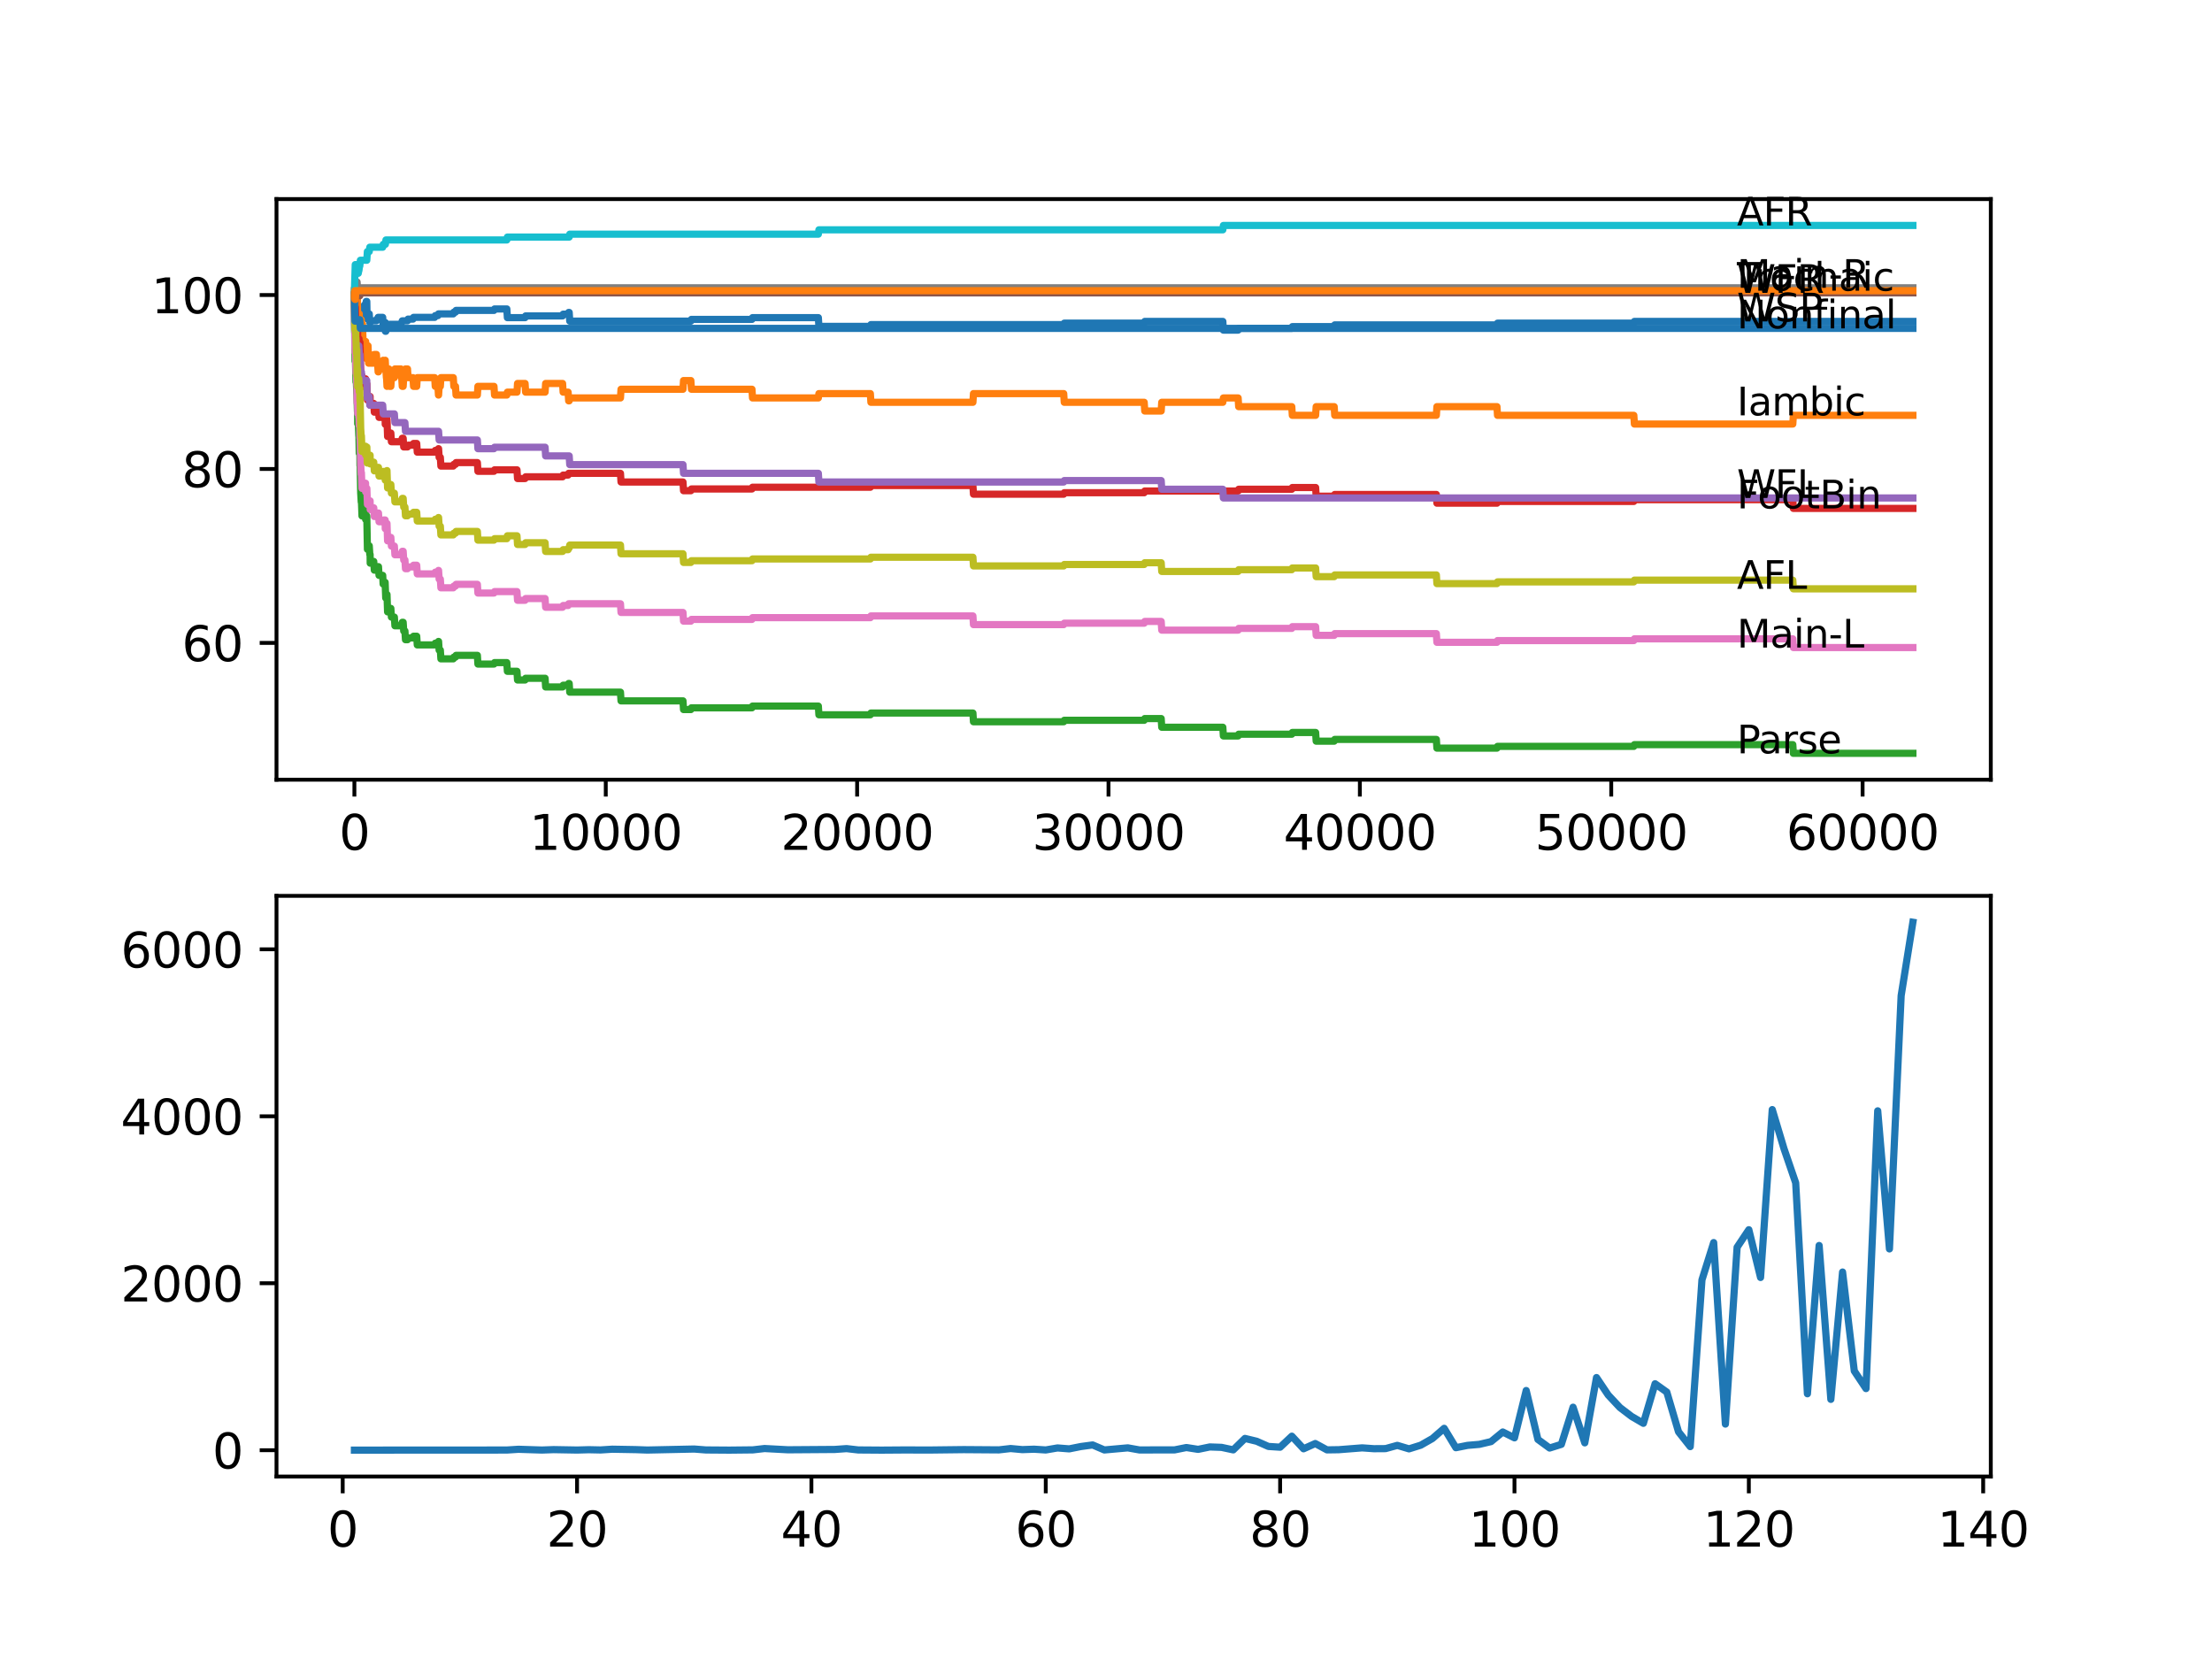 <?xml version="1.0" encoding="utf-8" standalone="no"?>
<!DOCTYPE svg PUBLIC "-//W3C//DTD SVG 1.1//EN"
  "http://www.w3.org/Graphics/SVG/1.1/DTD/svg11.dtd">
<svg xmlns:xlink="http://www.w3.org/1999/xlink" width="460.8pt" height="345.6pt" viewBox="0 0 460.8 345.6" xmlns="http://www.w3.org/2000/svg" version="1.1">
 <defs>
  <style type="text/css">*{stroke-linejoin: round; stroke-linecap: butt}</style>
 </defs>
 <g id="figure_1">
  <g id="patch_1">
   <path d="M 0 345.6 
L 460.8 345.6 
L 460.8 0 
L 0 0 
z
" style="fill: #ffffff"/>
  </g>
  <g id="axes_1">
   <g id="patch_2">
    <path d="M 57.6 162.432 
L 414.72 162.432 
L 414.72 41.472 
L 57.6 41.472 
z
" style="fill: #ffffff"/>
   </g>
   <g id="matplotlib.axis_1">
    <g id="xtick_1">
     <g id="line2d_1">
      <defs>
       <path id="m8c2ce8cda4" d="M 0 0 
L 0 3.5 
" style="stroke: #000000; stroke-width: 0.8"/>
      </defs>
      <g>
       <use xlink:href="#m8c2ce8cda4" x="73.827" y="162.432" style="stroke: #000000; stroke-width: 0.8"/>
      </g>
     </g>
     <g id="text_1">
      <!-- 0 -->
      <g transform="translate(70.646 177.03)scale(0.1 -0.1)">
       <defs>
        <path id="DejaVuSans-30" d="M 2034 4250 
Q 1547 4250 1301 3770 
Q 1056 3291 1056 2328 
Q 1056 1369 1301 889 
Q 1547 409 2034 409 
Q 2525 409 2770 889 
Q 3016 1369 3016 2328 
Q 3016 3291 2770 3770 
Q 2525 4250 2034 4250 
z
M 2034 4750 
Q 2819 4750 3233 4129 
Q 3647 3509 3647 2328 
Q 3647 1150 3233 529 
Q 2819 -91 2034 -91 
Q 1250 -91 836 529 
Q 422 1150 422 2328 
Q 422 3509 836 4129 
Q 1250 4750 2034 4750 
z
" transform="scale(0.016)"/>
       </defs>
       <use xlink:href="#DejaVuSans-30"/>
      </g>
     </g>
    </g>
    <g id="xtick_2">
     <g id="line2d_2">
      <g>
       <use xlink:href="#m8c2ce8cda4" x="126.192" y="162.432" style="stroke: #000000; stroke-width: 0.8"/>
      </g>
     </g>
     <g id="text_2">
      <!-- 10000 -->
      <g transform="translate(110.286 177.03)scale(0.1 -0.1)">
       <defs>
        <path id="DejaVuSans-31" d="M 794 531 
L 1825 531 
L 1825 4091 
L 703 3866 
L 703 4441 
L 1819 4666 
L 2450 4666 
L 2450 531 
L 3481 531 
L 3481 0 
L 794 0 
L 794 531 
z
" transform="scale(0.016)"/>
       </defs>
       <use xlink:href="#DejaVuSans-31"/>
       <use xlink:href="#DejaVuSans-30" x="63.623"/>
       <use xlink:href="#DejaVuSans-30" x="127.246"/>
       <use xlink:href="#DejaVuSans-30" x="190.869"/>
       <use xlink:href="#DejaVuSans-30" x="254.492"/>
      </g>
     </g>
    </g>
    <g id="xtick_3">
     <g id="line2d_3">
      <g>
       <use xlink:href="#m8c2ce8cda4" x="178.556" y="162.432" style="stroke: #000000; stroke-width: 0.8"/>
      </g>
     </g>
     <g id="text_3">
      <!-- 20000 -->
      <g transform="translate(162.65 177.03)scale(0.1 -0.1)">
       <defs>
        <path id="DejaVuSans-32" d="M 1228 531 
L 3431 531 
L 3431 0 
L 469 0 
L 469 531 
Q 828 903 1448 1529 
Q 2069 2156 2228 2338 
Q 2531 2678 2651 2914 
Q 2772 3150 2772 3378 
Q 2772 3750 2511 3984 
Q 2250 4219 1831 4219 
Q 1534 4219 1204 4116 
Q 875 4013 500 3803 
L 500 4441 
Q 881 4594 1212 4672 
Q 1544 4750 1819 4750 
Q 2544 4750 2975 4387 
Q 3406 4025 3406 3419 
Q 3406 3131 3298 2873 
Q 3191 2616 2906 2266 
Q 2828 2175 2409 1742 
Q 1991 1309 1228 531 
z
" transform="scale(0.016)"/>
       </defs>
       <use xlink:href="#DejaVuSans-32"/>
       <use xlink:href="#DejaVuSans-30" x="63.623"/>
       <use xlink:href="#DejaVuSans-30" x="127.246"/>
       <use xlink:href="#DejaVuSans-30" x="190.869"/>
       <use xlink:href="#DejaVuSans-30" x="254.492"/>
      </g>
     </g>
    </g>
    <g id="xtick_4">
     <g id="line2d_4">
      <g>
       <use xlink:href="#m8c2ce8cda4" x="230.921" y="162.432" style="stroke: #000000; stroke-width: 0.8"/>
      </g>
     </g>
     <g id="text_4">
      <!-- 30000 -->
      <g transform="translate(215.015 177.03)scale(0.1 -0.1)">
       <defs>
        <path id="DejaVuSans-33" d="M 2597 2516 
Q 3050 2419 3304 2112 
Q 3559 1806 3559 1356 
Q 3559 666 3084 287 
Q 2609 -91 1734 -91 
Q 1441 -91 1130 -33 
Q 819 25 488 141 
L 488 750 
Q 750 597 1062 519 
Q 1375 441 1716 441 
Q 2309 441 2620 675 
Q 2931 909 2931 1356 
Q 2931 1769 2642 2001 
Q 2353 2234 1838 2234 
L 1294 2234 
L 1294 2753 
L 1863 2753 
Q 2328 2753 2575 2939 
Q 2822 3125 2822 3475 
Q 2822 3834 2567 4026 
Q 2313 4219 1838 4219 
Q 1578 4219 1281 4162 
Q 984 4106 628 3988 
L 628 4550 
Q 988 4650 1302 4700 
Q 1616 4750 1894 4750 
Q 2613 4750 3031 4423 
Q 3450 4097 3450 3541 
Q 3450 3153 3228 2886 
Q 3006 2619 2597 2516 
z
" transform="scale(0.016)"/>
       </defs>
       <use xlink:href="#DejaVuSans-33"/>
       <use xlink:href="#DejaVuSans-30" x="63.623"/>
       <use xlink:href="#DejaVuSans-30" x="127.246"/>
       <use xlink:href="#DejaVuSans-30" x="190.869"/>
       <use xlink:href="#DejaVuSans-30" x="254.492"/>
      </g>
     </g>
    </g>
    <g id="xtick_5">
     <g id="line2d_5">
      <g>
       <use xlink:href="#m8c2ce8cda4" x="283.285" y="162.432" style="stroke: #000000; stroke-width: 0.8"/>
      </g>
     </g>
     <g id="text_5">
      <!-- 40000 -->
      <g transform="translate(267.379 177.03)scale(0.1 -0.1)">
       <defs>
        <path id="DejaVuSans-34" d="M 2419 4116 
L 825 1625 
L 2419 1625 
L 2419 4116 
z
M 2253 4666 
L 3047 4666 
L 3047 1625 
L 3713 1625 
L 3713 1100 
L 3047 1100 
L 3047 0 
L 2419 0 
L 2419 1100 
L 313 1100 
L 313 1709 
L 2253 4666 
z
" transform="scale(0.016)"/>
       </defs>
       <use xlink:href="#DejaVuSans-34"/>
       <use xlink:href="#DejaVuSans-30" x="63.623"/>
       <use xlink:href="#DejaVuSans-30" x="127.246"/>
       <use xlink:href="#DejaVuSans-30" x="190.869"/>
       <use xlink:href="#DejaVuSans-30" x="254.492"/>
      </g>
     </g>
    </g>
    <g id="xtick_6">
     <g id="line2d_6">
      <g>
       <use xlink:href="#m8c2ce8cda4" x="335.65" y="162.432" style="stroke: #000000; stroke-width: 0.8"/>
      </g>
     </g>
     <g id="text_6">
      <!-- 50000 -->
      <g transform="translate(319.744 177.03)scale(0.1 -0.1)">
       <defs>
        <path id="DejaVuSans-35" d="M 691 4666 
L 3169 4666 
L 3169 4134 
L 1269 4134 
L 1269 2991 
Q 1406 3038 1543 3061 
Q 1681 3084 1819 3084 
Q 2600 3084 3056 2656 
Q 3513 2228 3513 1497 
Q 3513 744 3044 326 
Q 2575 -91 1722 -91 
Q 1428 -91 1123 -41 
Q 819 9 494 109 
L 494 744 
Q 775 591 1075 516 
Q 1375 441 1709 441 
Q 2250 441 2565 725 
Q 2881 1009 2881 1497 
Q 2881 1984 2565 2268 
Q 2250 2553 1709 2553 
Q 1456 2553 1204 2497 
Q 953 2441 691 2322 
L 691 4666 
z
" transform="scale(0.016)"/>
       </defs>
       <use xlink:href="#DejaVuSans-35"/>
       <use xlink:href="#DejaVuSans-30" x="63.623"/>
       <use xlink:href="#DejaVuSans-30" x="127.246"/>
       <use xlink:href="#DejaVuSans-30" x="190.869"/>
       <use xlink:href="#DejaVuSans-30" x="254.492"/>
      </g>
     </g>
    </g>
    <g id="xtick_7">
     <g id="line2d_7">
      <g>
       <use xlink:href="#m8c2ce8cda4" x="388.014" y="162.432" style="stroke: #000000; stroke-width: 0.8"/>
      </g>
     </g>
     <g id="text_7">
      <!-- 60000 -->
      <g transform="translate(372.108 177.03)scale(0.1 -0.1)">
       <defs>
        <path id="DejaVuSans-36" d="M 2113 2584 
Q 1688 2584 1439 2293 
Q 1191 2003 1191 1497 
Q 1191 994 1439 701 
Q 1688 409 2113 409 
Q 2538 409 2786 701 
Q 3034 994 3034 1497 
Q 3034 2003 2786 2293 
Q 2538 2584 2113 2584 
z
M 3366 4563 
L 3366 3988 
Q 3128 4100 2886 4159 
Q 2644 4219 2406 4219 
Q 1781 4219 1451 3797 
Q 1122 3375 1075 2522 
Q 1259 2794 1537 2939 
Q 1816 3084 2150 3084 
Q 2853 3084 3261 2657 
Q 3669 2231 3669 1497 
Q 3669 778 3244 343 
Q 2819 -91 2113 -91 
Q 1303 -91 875 529 
Q 447 1150 447 2328 
Q 447 3434 972 4092 
Q 1497 4750 2381 4750 
Q 2619 4750 2861 4703 
Q 3103 4656 3366 4563 
z
" transform="scale(0.016)"/>
       </defs>
       <use xlink:href="#DejaVuSans-36"/>
       <use xlink:href="#DejaVuSans-30" x="63.623"/>
       <use xlink:href="#DejaVuSans-30" x="127.246"/>
       <use xlink:href="#DejaVuSans-30" x="190.869"/>
       <use xlink:href="#DejaVuSans-30" x="254.492"/>
      </g>
     </g>
    </g>
   </g>
   <g id="matplotlib.axis_2">
    <g id="ytick_1">
     <g id="line2d_8">
      <defs>
       <path id="m76a3f2351a" d="M 0 0 
L -3.5 0 
" style="stroke: #000000; stroke-width: 0.8"/>
      </defs>
      <g>
       <use xlink:href="#m76a3f2351a" x="57.6" y="133.927" style="stroke: #000000; stroke-width: 0.8"/>
      </g>
     </g>
     <g id="text_8">
      <!-- 60 -->
      <g transform="translate(37.875 137.726)scale(0.1 -0.1)">
       <use xlink:href="#DejaVuSans-36"/>
       <use xlink:href="#DejaVuSans-30" x="63.623"/>
      </g>
     </g>
    </g>
    <g id="ytick_2">
     <g id="line2d_9">
      <g>
       <use xlink:href="#m76a3f2351a" x="57.6" y="97.695" style="stroke: #000000; stroke-width: 0.8"/>
      </g>
     </g>
     <g id="text_9">
      <!-- 80 -->
      <g transform="translate(37.875 101.494)scale(0.1 -0.1)">
       <defs>
        <path id="DejaVuSans-38" d="M 2034 2216 
Q 1584 2216 1326 1975 
Q 1069 1734 1069 1313 
Q 1069 891 1326 650 
Q 1584 409 2034 409 
Q 2484 409 2743 651 
Q 3003 894 3003 1313 
Q 3003 1734 2745 1975 
Q 2488 2216 2034 2216 
z
M 1403 2484 
Q 997 2584 770 2862 
Q 544 3141 544 3541 
Q 544 4100 942 4425 
Q 1341 4750 2034 4750 
Q 2731 4750 3128 4425 
Q 3525 4100 3525 3541 
Q 3525 3141 3298 2862 
Q 3072 2584 2669 2484 
Q 3125 2378 3379 2068 
Q 3634 1759 3634 1313 
Q 3634 634 3220 271 
Q 2806 -91 2034 -91 
Q 1263 -91 848 271 
Q 434 634 434 1313 
Q 434 1759 690 2068 
Q 947 2378 1403 2484 
z
M 1172 3481 
Q 1172 3119 1398 2916 
Q 1625 2713 2034 2713 
Q 2441 2713 2670 2916 
Q 2900 3119 2900 3481 
Q 2900 3844 2670 4047 
Q 2441 4250 2034 4250 
Q 1625 4250 1398 4047 
Q 1172 3844 1172 3481 
z
" transform="scale(0.016)"/>
       </defs>
       <use xlink:href="#DejaVuSans-38"/>
       <use xlink:href="#DejaVuSans-30" x="63.623"/>
      </g>
     </g>
    </g>
    <g id="ytick_3">
     <g id="line2d_10">
      <g>
       <use xlink:href="#m76a3f2351a" x="57.6" y="61.463" style="stroke: #000000; stroke-width: 0.8"/>
      </g>
     </g>
     <g id="text_10">
      <!-- 100 -->
      <g transform="translate(31.512 65.262)scale(0.1 -0.1)">
       <use xlink:href="#DejaVuSans-31"/>
       <use xlink:href="#DejaVuSans-30" x="63.623"/>
       <use xlink:href="#DejaVuSans-30" x="127.246"/>
      </g>
     </g>
    </g>
   </g>
   <g id="line2d_11">
    <path d="M 73.833 63.275 
L 73.838 63.275 
L 73.854 62.006 
L 73.906 69.253 
L 73.911 69.253 
L 73.937 69.253 
L 73.953 68.89 
L 73.958 70.702 
L 74.042 69.434 
L 74.058 69.434 
L 74.194 67.441 
L 74.288 67.441 
L 74.424 65.509 
L 74.461 65.509 
L 74.592 64.06 
L 74.634 64.06 
L 74.686 65.871 
L 74.744 65.146 
L 74.775 65.146 
L 74.838 66.958 
L 74.89 66.596 
L 74.938 66.596 
L 74.964 65.871 
L 74.969 67.683 
L 75.042 66.958 
L 75.058 66.958 
L 75.178 66.233 
L 75.252 66.233 
L 75.383 64.603 
L 75.508 64.603 
L 75.629 63.878 
L 75.823 63.878 
L 75.938 63.516 
L 76.168 63.516 
L 76.289 62.791 
L 76.409 62.791 
L 76.477 66.415 
L 76.529 66.113 
L 76.666 66.113 
L 76.786 65.388 
L 76.922 65.388 
L 77.037 67.2 
L 77.121 67.2 
L 77.236 66.837 
L 78.42 66.837 
L 78.535 66.475 
L 78.655 66.475 
L 78.771 66.113 
L 79.724 66.113 
L 79.813 67.924 
L 79.839 67.562 
L 80.253 67.562 
L 80.284 67.2 
L 80.289 69.011 
L 80.342 69.011 
L 80.378 69.011 
L 80.493 68.649 
L 80.525 68.649 
L 80.64 68.287 
L 81.022 68.287 
L 81.143 67.562 
L 83.525 67.562 
L 83.641 67.2 
L 83.682 67.2 
L 83.798 66.837 
L 84.892 66.837 
L 85.007 66.475 
L 86.034 66.475 
L 86.149 66.113 
L 90.553 66.113 
L 90.668 65.75 
L 91.228 65.75 
L 91.343 65.388 
L 94.428 65.388 
L 94.543 65.026 
L 94.888 65.026 
L 95.004 64.663 
L 102.905 64.663 
L 103.021 64.361 
L 105.581 64.361 
L 105.697 66.173 
L 109.383 66.173 
L 109.498 65.811 
L 117.196 65.811 
L 117.311 65.448 
L 118.348 65.448 
L 118.463 65.086 
L 118.573 65.086 
L 118.688 66.898 
L 143.917 66.898 
L 144.033 66.535 
L 156.647 66.535 
L 156.762 66.173 
L 170.477 66.173 
L 170.592 67.985 
L 181.311 67.985 
L 181.426 67.622 
L 221.59 67.622 
L 221.705 67.32 
L 238.357 67.32 
L 238.472 66.958 
L 254.736 66.958 
L 254.852 68.77 
L 257.925 68.77 
L 258.04 68.407 
L 269.1 68.407 
L 269.215 68.045 
L 277.934 68.045 
L 278.049 67.683 
L 311.845 67.683 
L 311.96 67.32 
L 340.357 67.32 
L 340.473 66.958 
L 398.487 66.958 
L 398.487 66.958 
" clip-path="url(#p9efb97a497)" style="fill: none; stroke: #1f77b4; stroke-width: 1.5; stroke-linecap: square"/>
   </g>
   <g id="line2d_12">
    <path d="M 73.833 60.557 
L 73.848 63.727 
L 73.937 59.651 
L 74.047 63.275 
L 74.053 61.463 
L 74.058 61.463 
L 74.115 66.898 
L 74.178 65.086 
L 74.225 65.086 
L 74.288 63.275 
L 74.33 66.898 
L 74.335 66.898 
L 74.461 62.369 
L 74.487 67.803 
L 74.582 65.992 
L 74.634 65.992 
L 74.686 65.388 
L 74.718 69.011 
L 74.744 69.011 
L 74.838 65.388 
L 74.859 67.2 
L 74.938 67.2 
L 75.016 72.031 
L 75.048 68.407 
L 75.058 68.407 
L 75.116 72.031 
L 75.152 66.596 
L 75.163 66.596 
L 75.252 66.596 
L 75.367 69.313 
L 75.482 67.502 
L 75.508 67.502 
L 75.629 71.125 
L 75.823 71.125 
L 75.938 72.936 
L 76.152 72.936 
L 76.168 71.125 
L 76.262 72.936 
L 76.378 74.748 
L 76.425 74.748 
L 76.54 72.031 
L 76.666 72.031 
L 76.786 75.654 
L 77.1 75.654 
L 77.121 73.842 
L 77.21 75.654 
L 77.86 75.654 
L 77.975 73.842 
L 78.42 73.842 
L 78.535 75.654 
L 78.655 75.654 
L 78.771 77.465 
L 78.844 77.465 
L 78.959 75.654 
L 79.724 75.654 
L 79.813 75.05 
L 79.818 76.861 
L 79.823 76.861 
L 80.232 76.861 
L 80.253 75.05 
L 80.342 76.861 
L 80.378 76.861 
L 80.493 78.673 
L 80.525 78.673 
L 80.619 80.485 
L 80.635 78.673 
L 80.719 78.673 
L 80.834 76.861 
L 81.022 76.861 
L 81.143 80.485 
L 81.42 80.485 
L 81.536 78.673 
L 82.153 78.673 
L 82.269 76.861 
L 83.525 76.861 
L 83.641 78.673 
L 83.682 78.673 
L 83.798 80.485 
L 83.986 80.485 
L 84.101 78.673 
L 84.353 78.673 
L 84.468 76.861 
L 84.892 76.861 
L 85.007 78.673 
L 86.034 78.673 
L 86.149 80.485 
L 86.809 80.485 
L 86.924 78.673 
L 90.553 78.673 
L 90.668 80.485 
L 91.228 80.485 
L 91.343 82.296 
L 91.364 82.296 
L 91.48 80.485 
L 91.731 80.485 
L 91.846 78.673 
L 94.428 78.673 
L 94.543 80.485 
L 94.888 80.485 
L 95.004 82.296 
L 99.444 82.296 
L 99.559 80.485 
L 102.905 80.485 
L 103.021 82.296 
L 105.581 82.296 
L 105.697 81.692 
L 107.697 81.692 
L 107.812 79.881 
L 109.383 79.881 
L 109.498 81.692 
L 113.551 81.692 
L 113.666 79.881 
L 117.196 79.881 
L 117.311 81.692 
L 118.348 81.692 
L 118.463 83.504 
L 118.573 83.504 
L 118.688 82.9 
L 129.255 82.9 
L 129.37 81.088 
L 142.278 81.088 
L 142.394 79.277 
L 143.917 79.277 
L 144.033 81.088 
L 156.647 81.088 
L 156.762 82.9 
L 170.477 82.9 
L 170.592 81.994 
L 181.311 81.994 
L 181.426 83.806 
L 202.676 83.806 
L 202.791 81.994 
L 221.59 81.994 
L 221.705 83.806 
L 238.357 83.806 
L 238.472 85.617 
L 241.897 85.617 
L 242.012 83.806 
L 254.736 83.806 
L 254.852 82.9 
L 257.925 82.9 
L 258.04 84.712 
L 269.1 84.712 
L 269.215 86.523 
L 274.069 86.523 
L 274.184 84.712 
L 277.934 84.712 
L 278.049 86.523 
L 299.22 86.523 
L 299.335 84.712 
L 311.845 84.712 
L 311.96 86.523 
L 340.357 86.523 
L 340.473 88.335 
L 373.473 88.335 
L 373.588 86.523 
L 398.487 86.523 
L 398.487 86.523 
" clip-path="url(#p9efb97a497)" style="fill: none; stroke: #ff7f0e; stroke-width: 1.5; stroke-linecap: square"/>
   </g>
   <g id="line2d_13">
    <path d="M 73.833 63.275 
L 73.964 75.231 
L 73.974 74.869 
L 74.047 74.869 
L 74.163 79.579 
L 74.168 79.217 
L 74.225 79.217 
L 74.341 82.115 
L 74.356 82.115 
L 74.461 85.738 
L 74.477 85.376 
L 74.487 84.651 
L 74.513 88.274 
L 74.55 87.912 
L 74.634 87.912 
L 74.749 90.811 
L 74.775 90.811 
L 74.838 94.434 
L 74.896 94.072 
L 74.938 94.072 
L 74.964 93.347 
L 74.99 96.97 
L 75.016 96.245 
L 75.142 102.767 
L 75.147 102.767 
L 75.252 104.579 
L 75.262 104.216 
L 75.288 104.216 
L 75.409 107.477 
L 75.508 107.477 
L 75.629 106.753 
L 75.823 106.753 
L 75.938 106.39 
L 76.152 106.39 
L 76.168 108.202 
L 76.262 107.84 
L 76.378 107.477 
L 76.409 107.477 
L 76.54 114.422 
L 76.666 114.422 
L 76.786 113.697 
L 76.922 113.697 
L 77.037 115.509 
L 77.1 115.509 
L 77.121 117.32 
L 77.215 116.958 
L 77.86 116.958 
L 77.975 118.77 
L 78.42 118.77 
L 78.535 118.407 
L 78.655 118.407 
L 78.771 118.045 
L 78.844 118.045 
L 78.959 119.857 
L 79.724 119.857 
L 79.813 121.668 
L 79.839 121.306 
L 80.232 121.306 
L 80.352 124.567 
L 80.378 124.567 
L 80.493 124.204 
L 80.525 124.204 
L 80.619 123.842 
L 80.74 127.465 
L 81.022 127.465 
L 81.143 126.741 
L 81.42 126.741 
L 81.536 128.552 
L 82.153 128.552 
L 82.269 130.364 
L 83.525 130.364 
L 83.641 130.001 
L 83.682 130.001 
L 83.798 129.639 
L 83.986 129.639 
L 84.101 131.451 
L 84.353 131.451 
L 84.468 133.262 
L 84.892 133.262 
L 85.007 132.9 
L 86.034 132.9 
L 86.149 132.538 
L 86.809 132.538 
L 86.924 134.349 
L 90.553 134.349 
L 90.668 133.987 
L 91.228 133.987 
L 91.343 133.625 
L 91.364 133.625 
L 91.48 135.436 
L 91.731 135.436 
L 91.846 137.248 
L 94.428 137.248 
L 94.543 136.886 
L 94.888 136.886 
L 95.004 136.523 
L 99.444 136.523 
L 99.559 138.335 
L 102.905 138.335 
L 103.021 138.033 
L 105.581 138.033 
L 105.697 139.844 
L 107.697 139.844 
L 107.812 141.656 
L 109.383 141.656 
L 109.498 141.294 
L 113.551 141.294 
L 113.666 143.105 
L 117.196 143.105 
L 117.311 142.743 
L 118.348 142.743 
L 118.463 142.381 
L 118.573 142.381 
L 118.688 144.192 
L 129.255 144.192 
L 129.37 146.004 
L 142.278 146.004 
L 142.394 147.815 
L 143.917 147.815 
L 144.033 147.453 
L 156.647 147.453 
L 156.762 147.091 
L 170.477 147.091 
L 170.592 148.902 
L 181.311 148.902 
L 181.426 148.54 
L 202.676 148.54 
L 202.791 150.352 
L 221.59 150.352 
L 221.705 150.05 
L 238.357 150.05 
L 238.472 149.687 
L 241.897 149.687 
L 242.012 151.499 
L 254.736 151.499 
L 254.852 153.311 
L 257.925 153.311 
L 258.04 152.948 
L 269.1 152.948 
L 269.215 152.586 
L 274.069 152.586 
L 274.184 154.398 
L 277.934 154.398 
L 278.049 154.035 
L 299.22 154.035 
L 299.335 155.847 
L 311.845 155.847 
L 311.96 155.485 
L 340.357 155.485 
L 340.473 155.122 
L 373.473 155.122 
L 373.588 156.934 
L 398.487 156.934 
L 398.487 156.934 
" clip-path="url(#p9efb97a497)" style="fill: none; stroke: #2ca02c; stroke-width: 1.5; stroke-linecap: square"/>
   </g>
   <g id="line2d_14">
    <path d="M 73.833 61.463 
L 73.843 61.463 
L 73.848 61.101 
L 73.854 62.912 
L 73.932 62.912 
L 73.937 62.912 
L 73.948 62.55 
L 73.953 64.361 
L 74.032 63.999 
L 74.047 63.999 
L 74.163 68.709 
L 74.168 68.347 
L 74.288 68.347 
L 74.356 67.622 
L 74.362 69.434 
L 74.383 69.434 
L 74.388 69.434 
L 74.487 68.045 
L 74.529 71.668 
L 74.608 71.306 
L 74.686 71.306 
L 74.791 70.581 
L 74.838 72.393 
L 74.906 72.031 
L 74.938 72.031 
L 74.985 71.306 
L 74.99 73.117 
L 75.016 72.393 
L 75.137 77.103 
L 75.147 77.103 
L 75.252 78.915 
L 75.262 78.552 
L 75.351 78.552 
L 75.367 78.19 
L 75.372 80.002 
L 75.44 80.002 
L 75.508 80.002 
L 75.629 79.277 
L 75.823 79.277 
L 75.938 78.915 
L 76.152 78.915 
L 76.168 80.726 
L 76.262 80.364 
L 76.378 80.002 
L 76.425 80.002 
L 76.545 83.323 
L 76.666 83.323 
L 76.786 82.598 
L 77.1 82.598 
L 77.121 84.41 
L 77.215 84.047 
L 77.86 84.047 
L 77.975 85.859 
L 78.42 85.859 
L 78.535 85.497 
L 78.655 85.497 
L 78.771 85.134 
L 78.844 85.134 
L 78.959 86.946 
L 79.813 86.946 
L 79.928 86.584 
L 80.232 86.584 
L 80.253 88.395 
L 80.347 88.033 
L 80.378 88.033 
L 80.493 87.671 
L 80.525 87.671 
L 80.619 87.308 
L 80.74 90.931 
L 81.022 90.931 
L 81.143 90.207 
L 81.42 90.207 
L 81.536 92.018 
L 83.525 92.018 
L 83.641 91.656 
L 83.682 91.656 
L 83.798 91.294 
L 83.986 91.294 
L 84.101 93.105 
L 84.892 93.105 
L 85.007 92.743 
L 86.034 92.743 
L 86.149 92.381 
L 86.809 92.381 
L 86.924 94.192 
L 90.553 94.192 
L 90.668 93.83 
L 91.228 93.83 
L 91.343 93.468 
L 91.364 93.468 
L 91.48 95.279 
L 91.731 95.279 
L 91.846 97.091 
L 94.428 97.091 
L 94.543 96.729 
L 94.888 96.729 
L 95.004 96.366 
L 99.444 96.366 
L 99.559 98.178 
L 102.905 98.178 
L 103.021 97.876 
L 107.697 97.876 
L 107.812 99.688 
L 109.383 99.688 
L 109.498 99.325 
L 117.196 99.325 
L 117.311 98.963 
L 118.348 98.963 
L 118.463 98.601 
L 129.255 98.601 
L 129.37 100.412 
L 142.278 100.412 
L 142.394 102.224 
L 143.917 102.224 
L 144.033 101.861 
L 156.647 101.861 
L 156.762 101.499 
L 181.311 101.499 
L 181.426 101.137 
L 202.676 101.137 
L 202.791 102.948 
L 221.59 102.948 
L 221.705 102.646 
L 238.357 102.646 
L 238.472 102.284 
L 257.925 102.284 
L 258.04 101.922 
L 269.1 101.922 
L 269.215 101.559 
L 274.069 101.559 
L 274.184 103.371 
L 277.934 103.371 
L 278.049 103.009 
L 299.22 103.009 
L 299.335 104.82 
L 311.845 104.82 
L 311.96 104.458 
L 340.357 104.458 
L 340.473 104.096 
L 373.473 104.096 
L 373.588 105.907 
L 398.487 105.907 
L 398.487 105.907 
" clip-path="url(#p9efb97a497)" style="fill: none; stroke: #d62728; stroke-width: 1.5; stroke-linecap: square"/>
   </g>
   <g id="line2d_15">
    <path d="M 73.833 63.275 
L 73.969 72.332 
L 74.388 72.332 
L 74.503 72.031 
L 74.744 72.031 
L 74.859 73.842 
L 74.964 73.842 
L 75.084 77.465 
L 75.288 77.465 
L 75.404 79.277 
L 76.409 79.277 
L 76.477 82.9 
L 76.529 82.598 
L 76.922 82.598 
L 77.037 84.41 
L 79.724 84.41 
L 79.839 86.221 
L 82.153 86.221 
L 82.269 88.033 
L 84.353 88.033 
L 84.468 89.845 
L 91.364 89.845 
L 91.48 91.656 
L 99.444 91.656 
L 99.559 93.468 
L 102.905 93.468 
L 103.021 93.166 
L 113.551 93.166 
L 113.666 94.977 
L 118.573 94.977 
L 118.688 96.789 
L 142.278 96.789 
L 142.394 98.601 
L 170.477 98.601 
L 170.592 100.412 
L 221.59 100.412 
L 221.705 100.11 
L 241.897 100.11 
L 242.012 101.922 
L 254.736 101.922 
L 254.852 103.733 
L 398.487 103.733 
L 398.487 103.733 
" clip-path="url(#p9efb97a497)" style="fill: none; stroke: #9467bd; stroke-width: 1.5; stroke-linecap: square"/>
   </g>
   <g id="line2d_16">
    <path d="M 73.833 61.463 
L 73.958 59.802 
L 74.388 59.802 
L 74.503 61.614 
L 74.953 61.614 
L 75.069 61.01 
L 398.487 61.01 
L 398.487 61.01 
" clip-path="url(#p9efb97a497)" style="fill: none; stroke: #8c564b; stroke-width: 1.5; stroke-linecap: square"/>
   </g>
   <g id="line2d_17">
    <path d="M 73.833 61.463 
L 73.964 73.419 
L 73.974 73.057 
L 74.047 73.057 
L 74.163 77.767 
L 74.168 77.405 
L 74.225 77.405 
L 74.341 80.303 
L 74.356 80.303 
L 74.388 83.927 
L 74.472 83.262 
L 74.477 83.262 
L 74.487 82.538 
L 74.513 86.161 
L 74.55 85.799 
L 74.686 85.799 
L 74.744 85.074 
L 74.749 86.886 
L 74.781 86.886 
L 74.791 86.886 
L 74.838 88.697 
L 74.906 88.335 
L 74.938 88.335 
L 74.953 87.973 
L 74.99 91.233 
L 75.016 90.509 
L 75.142 97.031 
L 75.147 97.031 
L 75.252 98.842 
L 75.262 98.48 
L 75.288 98.48 
L 75.409 101.741 
L 75.508 101.741 
L 75.629 101.016 
L 75.823 101.016 
L 75.938 100.654 
L 76.152 100.654 
L 76.168 102.465 
L 76.262 102.103 
L 76.378 101.741 
L 76.425 101.741 
L 76.545 105.062 
L 76.666 105.062 
L 76.786 104.337 
L 77.1 104.337 
L 77.121 106.149 
L 77.215 105.787 
L 77.86 105.787 
L 77.975 107.598 
L 78.42 107.598 
L 78.535 107.236 
L 78.655 107.236 
L 78.771 106.873 
L 78.844 106.873 
L 78.959 108.685 
L 79.813 108.685 
L 79.928 108.323 
L 80.232 108.323 
L 80.253 110.134 
L 80.347 109.772 
L 80.378 109.772 
L 80.493 109.41 
L 80.525 109.41 
L 80.619 109.047 
L 80.74 112.671 
L 81.022 112.671 
L 81.143 111.946 
L 81.42 111.946 
L 81.536 113.758 
L 82.153 113.758 
L 82.269 115.569 
L 83.525 115.569 
L 83.641 115.207 
L 83.682 115.207 
L 83.798 114.844 
L 83.986 114.844 
L 84.101 116.656 
L 84.353 116.656 
L 84.468 118.468 
L 84.892 118.468 
L 85.007 118.105 
L 86.034 118.105 
L 86.149 117.743 
L 86.809 117.743 
L 86.924 119.555 
L 90.553 119.555 
L 90.668 119.192 
L 91.228 119.192 
L 91.343 118.83 
L 91.364 118.83 
L 91.48 120.642 
L 91.731 120.642 
L 91.846 122.453 
L 94.428 122.453 
L 94.543 122.091 
L 94.888 122.091 
L 95.004 121.729 
L 99.444 121.729 
L 99.559 123.54 
L 102.905 123.54 
L 103.021 123.238 
L 107.697 123.238 
L 107.812 125.05 
L 109.383 125.05 
L 109.498 124.687 
L 113.551 124.687 
L 113.666 126.499 
L 117.196 126.499 
L 117.311 126.137 
L 118.348 126.137 
L 118.463 125.774 
L 129.255 125.774 
L 129.37 127.586 
L 142.278 127.586 
L 142.394 129.398 
L 143.917 129.398 
L 144.033 129.035 
L 156.647 129.035 
L 156.762 128.673 
L 181.311 128.673 
L 181.426 128.311 
L 202.676 128.311 
L 202.791 130.122 
L 221.59 130.122 
L 221.705 129.82 
L 238.357 129.82 
L 238.472 129.458 
L 241.897 129.458 
L 242.012 131.27 
L 257.925 131.27 
L 258.04 130.907 
L 269.1 130.907 
L 269.215 130.545 
L 274.069 130.545 
L 274.184 132.357 
L 277.934 132.357 
L 278.049 131.994 
L 299.22 131.994 
L 299.335 133.806 
L 311.845 133.806 
L 311.96 133.444 
L 340.357 133.444 
L 340.473 133.081 
L 373.473 133.081 
L 373.588 134.893 
L 398.487 134.893 
L 398.487 134.893 
" clip-path="url(#p9efb97a497)" style="fill: none; stroke: #e377c2; stroke-width: 1.5; stroke-linecap: square"/>
   </g>
   <g id="line2d_18">
    <path d="M 73.833 61.463 
L 73.974 58.746 
L 74.388 58.746 
L 74.503 60.557 
L 74.953 60.557 
L 75.069 59.953 
L 398.487 59.953 
L 398.487 59.953 
" clip-path="url(#p9efb97a497)" style="fill: none; stroke: #7f7f7f; stroke-width: 1.5; stroke-linecap: square"/>
   </g>
   <g id="line2d_19">
    <path d="M 73.833 61.463 
L 73.953 68.739 
L 73.958 67.834 
L 73.964 67.834 
L 74.047 67.471 
L 74.053 69.283 
L 74.058 69.283 
L 74.115 68.558 
L 74.121 70.37 
L 74.147 70.37 
L 74.267 73.631 
L 74.288 73.631 
L 74.335 72.906 
L 74.341 74.718 
L 74.356 74.718 
L 74.388 78.341 
L 74.472 77.677 
L 74.477 77.677 
L 74.487 76.952 
L 74.513 80.575 
L 74.55 80.213 
L 74.634 80.213 
L 74.744 78.884 
L 74.838 81.602 
L 74.859 81.239 
L 74.938 81.239 
L 74.953 80.877 
L 74.99 83.534 
L 75.016 82.81 
L 75.142 89.331 
L 75.147 89.331 
L 75.252 91.143 
L 75.262 90.781 
L 75.288 90.781 
L 75.409 94.041 
L 75.508 94.041 
L 75.629 93.317 
L 75.823 93.317 
L 75.938 92.954 
L 76.152 92.954 
L 76.168 94.766 
L 76.262 94.404 
L 76.378 94.041 
L 76.409 94.041 
L 76.425 93.136 
L 76.503 96.457 
L 76.666 96.457 
L 76.786 95.732 
L 76.922 95.732 
L 77.037 94.826 
L 77.1 94.826 
L 77.121 96.638 
L 77.215 96.276 
L 77.86 96.276 
L 77.975 98.087 
L 78.42 98.087 
L 78.535 97.725 
L 78.655 97.725 
L 78.771 97.363 
L 78.844 97.363 
L 78.959 99.174 
L 79.724 99.174 
L 79.839 98.208 
L 80.232 98.208 
L 80.253 100.02 
L 80.342 98.752 
L 80.378 98.752 
L 80.493 98.389 
L 80.525 98.389 
L 80.619 98.027 
L 80.74 101.65 
L 81.022 101.65 
L 81.143 100.925 
L 81.42 100.925 
L 81.536 102.737 
L 82.153 102.737 
L 82.269 104.549 
L 83.525 104.549 
L 83.641 104.186 
L 83.682 104.186 
L 83.798 103.824 
L 83.986 103.824 
L 84.101 105.636 
L 84.353 105.636 
L 84.468 107.447 
L 84.892 107.447 
L 85.007 107.085 
L 86.034 107.085 
L 86.149 106.723 
L 86.809 106.723 
L 86.924 108.534 
L 90.553 108.534 
L 90.668 108.172 
L 91.228 108.172 
L 91.343 107.809 
L 91.364 107.809 
L 91.48 109.621 
L 91.731 109.621 
L 91.846 111.433 
L 94.428 111.433 
L 94.543 111.07 
L 94.888 111.07 
L 95.004 110.708 
L 99.444 110.708 
L 99.559 112.52 
L 102.905 112.52 
L 103.021 112.218 
L 105.581 112.218 
L 105.697 111.614 
L 107.697 111.614 
L 107.812 113.425 
L 109.383 113.425 
L 109.498 113.063 
L 113.551 113.063 
L 113.666 114.875 
L 117.196 114.875 
L 117.311 114.512 
L 118.348 114.512 
L 118.463 114.15 
L 118.573 114.15 
L 118.688 113.546 
L 129.255 113.546 
L 129.37 115.358 
L 142.278 115.358 
L 142.394 117.169 
L 143.917 117.169 
L 144.033 116.807 
L 156.647 116.807 
L 156.762 116.445 
L 181.311 116.445 
L 181.426 116.082 
L 202.676 116.082 
L 202.791 117.894 
L 221.59 117.894 
L 221.705 117.592 
L 238.357 117.592 
L 238.472 117.23 
L 241.897 117.23 
L 242.012 119.041 
L 257.925 119.041 
L 258.04 118.679 
L 269.1 118.679 
L 269.215 118.317 
L 274.069 118.317 
L 274.184 120.128 
L 277.934 120.128 
L 278.049 119.766 
L 299.22 119.766 
L 299.335 121.578 
L 311.845 121.578 
L 311.96 121.215 
L 340.357 121.215 
L 340.473 120.853 
L 373.473 120.853 
L 373.588 122.665 
L 398.487 122.665 
L 398.487 122.665 
" clip-path="url(#p9efb97a497)" style="fill: none; stroke: #bcbd22; stroke-width: 1.5; stroke-linecap: square"/>
   </g>
   <g id="line2d_20">
    <path d="M 73.833 60.557 
L 74.006 55.122 
L 74.388 55.122 
L 74.503 56.934 
L 74.634 56.934 
L 74.749 56.33 
L 74.775 56.33 
L 74.89 55.424 
L 74.953 55.424 
L 75.074 54.217 
L 76.409 54.217 
L 76.529 52.405 
L 76.922 52.405 
L 77.037 51.499 
L 79.724 51.499 
L 79.839 50.895 
L 80.284 50.895 
L 80.399 49.99 
L 105.581 49.99 
L 105.697 49.386 
L 118.573 49.386 
L 118.688 48.782 
L 170.477 48.782 
L 170.592 47.876 
L 254.736 47.876 
L 254.852 46.97 
L 398.487 46.97 
L 398.487 46.97 
" clip-path="url(#p9efb97a497)" style="fill: none; stroke: #17becf; stroke-width: 1.5; stroke-linecap: square"/>
   </g>
   <g id="line2d_21">
    <path d="M 73.833 61.463 
L 73.958 66.898 
L 74.388 66.898 
L 74.503 66.596 
L 74.953 66.596 
L 75.069 68.407 
L 398.487 68.407 
L 398.487 68.407 
" clip-path="url(#p9efb97a497)" style="fill: none; stroke: #1f77b4; stroke-width: 1.5; stroke-linecap: square"/>
   </g>
   <g id="line2d_22">
    <path d="M 73.833 61.463 
L 73.838 61.463 
L 73.927 60.557 
L 73.932 62.369 
L 73.943 62.369 
L 74.021 62.369 
L 74.142 60.557 
L 398.487 60.557 
L 398.487 60.557 
" clip-path="url(#p9efb97a497)" style="fill: none; stroke: #ff7f0e; stroke-width: 1.5; stroke-linecap: square"/>
   </g>
   <g id="patch_3">
    <path d="M 57.6 162.432 
L 57.6 41.472 
" style="fill: none; stroke: #000000; stroke-width: 0.8; stroke-linejoin: miter; stroke-linecap: square"/>
   </g>
   <g id="patch_4">
    <path d="M 414.72 162.432 
L 414.72 41.472 
" style="fill: none; stroke: #000000; stroke-width: 0.8; stroke-linejoin: miter; stroke-linecap: square"/>
   </g>
   <g id="patch_5">
    <path d="M 57.6 162.432 
L 414.72 162.432 
" style="fill: none; stroke: #000000; stroke-width: 0.8; stroke-linejoin: miter; stroke-linecap: square"/>
   </g>
   <g id="patch_6">
    <path d="M 57.6 41.472 
L 414.72 41.472 
" style="fill: none; stroke: #000000; stroke-width: 0.8; stroke-linejoin: miter; stroke-linecap: square"/>
   </g>
   <g id="text_11">
    <!-- WSP -->
    <g transform="translate(361.832 66.958)scale(0.08 -0.08)">
     <defs>
      <path id="DejaVuSans-57" d="M 213 4666 
L 850 4666 
L 1831 722 
L 2809 4666 
L 3519 4666 
L 4500 722 
L 5478 4666 
L 6119 4666 
L 4947 0 
L 4153 0 
L 3169 4050 
L 2175 0 
L 1381 0 
L 213 4666 
z
" transform="scale(0.016)"/>
      <path id="DejaVuSans-53" d="M 3425 4513 
L 3425 3897 
Q 3066 4069 2747 4153 
Q 2428 4238 2131 4238 
Q 1616 4238 1336 4038 
Q 1056 3838 1056 3469 
Q 1056 3159 1242 3001 
Q 1428 2844 1947 2747 
L 2328 2669 
Q 3034 2534 3370 2195 
Q 3706 1856 3706 1288 
Q 3706 609 3251 259 
Q 2797 -91 1919 -91 
Q 1588 -91 1214 -16 
Q 841 59 441 206 
L 441 856 
Q 825 641 1194 531 
Q 1563 422 1919 422 
Q 2459 422 2753 634 
Q 3047 847 3047 1241 
Q 3047 1584 2836 1778 
Q 2625 1972 2144 2069 
L 1759 2144 
Q 1053 2284 737 2584 
Q 422 2884 422 3419 
Q 422 4038 858 4394 
Q 1294 4750 2059 4750 
Q 2388 4750 2728 4690 
Q 3069 4631 3425 4513 
z
" transform="scale(0.016)"/>
      <path id="DejaVuSans-50" d="M 1259 4147 
L 1259 2394 
L 2053 2394 
Q 2494 2394 2734 2622 
Q 2975 2850 2975 3272 
Q 2975 3691 2734 3919 
Q 2494 4147 2053 4147 
L 1259 4147 
z
M 628 4666 
L 2053 4666 
Q 2838 4666 3239 4311 
Q 3641 3956 3641 3272 
Q 3641 2581 3239 2228 
Q 2838 1875 2053 1875 
L 1259 1875 
L 1259 0 
L 628 0 
L 628 4666 
z
" transform="scale(0.016)"/>
     </defs>
     <use xlink:href="#DejaVuSans-57"/>
     <use xlink:href="#DejaVuSans-53" x="98.877"/>
     <use xlink:href="#DejaVuSans-50" x="162.354"/>
    </g>
   </g>
   <g id="text_12">
    <!-- Iambic -->
    <g transform="translate(361.832 86.523)scale(0.08 -0.08)">
     <defs>
      <path id="DejaVuSans-49" d="M 628 4666 
L 1259 4666 
L 1259 0 
L 628 0 
L 628 4666 
z
" transform="scale(0.016)"/>
      <path id="DejaVuSans-61" d="M 2194 1759 
Q 1497 1759 1228 1600 
Q 959 1441 959 1056 
Q 959 750 1161 570 
Q 1363 391 1709 391 
Q 2188 391 2477 730 
Q 2766 1069 2766 1631 
L 2766 1759 
L 2194 1759 
z
M 3341 1997 
L 3341 0 
L 2766 0 
L 2766 531 
Q 2569 213 2275 61 
Q 1981 -91 1556 -91 
Q 1019 -91 701 211 
Q 384 513 384 1019 
Q 384 1609 779 1909 
Q 1175 2209 1959 2209 
L 2766 2209 
L 2766 2266 
Q 2766 2663 2505 2880 
Q 2244 3097 1772 3097 
Q 1472 3097 1187 3025 
Q 903 2953 641 2809 
L 641 3341 
Q 956 3463 1253 3523 
Q 1550 3584 1831 3584 
Q 2591 3584 2966 3190 
Q 3341 2797 3341 1997 
z
" transform="scale(0.016)"/>
      <path id="DejaVuSans-6d" d="M 3328 2828 
Q 3544 3216 3844 3400 
Q 4144 3584 4550 3584 
Q 5097 3584 5394 3201 
Q 5691 2819 5691 2113 
L 5691 0 
L 5113 0 
L 5113 2094 
Q 5113 2597 4934 2840 
Q 4756 3084 4391 3084 
Q 3944 3084 3684 2787 
Q 3425 2491 3425 1978 
L 3425 0 
L 2847 0 
L 2847 2094 
Q 2847 2600 2669 2842 
Q 2491 3084 2119 3084 
Q 1678 3084 1418 2786 
Q 1159 2488 1159 1978 
L 1159 0 
L 581 0 
L 581 3500 
L 1159 3500 
L 1159 2956 
Q 1356 3278 1631 3431 
Q 1906 3584 2284 3584 
Q 2666 3584 2933 3390 
Q 3200 3197 3328 2828 
z
" transform="scale(0.016)"/>
      <path id="DejaVuSans-62" d="M 3116 1747 
Q 3116 2381 2855 2742 
Q 2594 3103 2138 3103 
Q 1681 3103 1420 2742 
Q 1159 2381 1159 1747 
Q 1159 1113 1420 752 
Q 1681 391 2138 391 
Q 2594 391 2855 752 
Q 3116 1113 3116 1747 
z
M 1159 2969 
Q 1341 3281 1617 3432 
Q 1894 3584 2278 3584 
Q 2916 3584 3314 3078 
Q 3713 2572 3713 1747 
Q 3713 922 3314 415 
Q 2916 -91 2278 -91 
Q 1894 -91 1617 61 
Q 1341 213 1159 525 
L 1159 0 
L 581 0 
L 581 4863 
L 1159 4863 
L 1159 2969 
z
" transform="scale(0.016)"/>
      <path id="DejaVuSans-69" d="M 603 3500 
L 1178 3500 
L 1178 0 
L 603 0 
L 603 3500 
z
M 603 4863 
L 1178 4863 
L 1178 4134 
L 603 4134 
L 603 4863 
z
" transform="scale(0.016)"/>
      <path id="DejaVuSans-63" d="M 3122 3366 
L 3122 2828 
Q 2878 2963 2633 3030 
Q 2388 3097 2138 3097 
Q 1578 3097 1268 2742 
Q 959 2388 959 1747 
Q 959 1106 1268 751 
Q 1578 397 2138 397 
Q 2388 397 2633 464 
Q 2878 531 3122 666 
L 3122 134 
Q 2881 22 2623 -34 
Q 2366 -91 2075 -91 
Q 1284 -91 818 406 
Q 353 903 353 1747 
Q 353 2603 823 3093 
Q 1294 3584 2113 3584 
Q 2378 3584 2631 3529 
Q 2884 3475 3122 3366 
z
" transform="scale(0.016)"/>
     </defs>
     <use xlink:href="#DejaVuSans-49"/>
     <use xlink:href="#DejaVuSans-61" x="29.492"/>
     <use xlink:href="#DejaVuSans-6d" x="90.771"/>
     <use xlink:href="#DejaVuSans-62" x="188.184"/>
     <use xlink:href="#DejaVuSans-69" x="251.66"/>
     <use xlink:href="#DejaVuSans-63" x="279.443"/>
    </g>
   </g>
   <g id="text_13">
    <!-- Parse -->
    <g transform="translate(361.832 156.934)scale(0.08 -0.08)">
     <defs>
      <path id="DejaVuSans-72" d="M 2631 2963 
Q 2534 3019 2420 3045 
Q 2306 3072 2169 3072 
Q 1681 3072 1420 2755 
Q 1159 2438 1159 1844 
L 1159 0 
L 581 0 
L 581 3500 
L 1159 3500 
L 1159 2956 
Q 1341 3275 1631 3429 
Q 1922 3584 2338 3584 
Q 2397 3584 2469 3576 
Q 2541 3569 2628 3553 
L 2631 2963 
z
" transform="scale(0.016)"/>
      <path id="DejaVuSans-73" d="M 2834 3397 
L 2834 2853 
Q 2591 2978 2328 3040 
Q 2066 3103 1784 3103 
Q 1356 3103 1142 2972 
Q 928 2841 928 2578 
Q 928 2378 1081 2264 
Q 1234 2150 1697 2047 
L 1894 2003 
Q 2506 1872 2764 1633 
Q 3022 1394 3022 966 
Q 3022 478 2636 193 
Q 2250 -91 1575 -91 
Q 1294 -91 989 -36 
Q 684 19 347 128 
L 347 722 
Q 666 556 975 473 
Q 1284 391 1588 391 
Q 1994 391 2212 530 
Q 2431 669 2431 922 
Q 2431 1156 2273 1281 
Q 2116 1406 1581 1522 
L 1381 1569 
Q 847 1681 609 1914 
Q 372 2147 372 2553 
Q 372 3047 722 3315 
Q 1072 3584 1716 3584 
Q 2034 3584 2315 3537 
Q 2597 3491 2834 3397 
z
" transform="scale(0.016)"/>
      <path id="DejaVuSans-65" d="M 3597 1894 
L 3597 1613 
L 953 1613 
Q 991 1019 1311 708 
Q 1631 397 2203 397 
Q 2534 397 2845 478 
Q 3156 559 3463 722 
L 3463 178 
Q 3153 47 2828 -22 
Q 2503 -91 2169 -91 
Q 1331 -91 842 396 
Q 353 884 353 1716 
Q 353 2575 817 3079 
Q 1281 3584 2069 3584 
Q 2775 3584 3186 3129 
Q 3597 2675 3597 1894 
z
M 3022 2063 
Q 3016 2534 2758 2815 
Q 2500 3097 2075 3097 
Q 1594 3097 1305 2825 
Q 1016 2553 972 2059 
L 3022 2063 
z
" transform="scale(0.016)"/>
     </defs>
     <use xlink:href="#DejaVuSans-50"/>
     <use xlink:href="#DejaVuSans-61" x="55.803"/>
     <use xlink:href="#DejaVuSans-72" x="117.082"/>
     <use xlink:href="#DejaVuSans-73" x="158.195"/>
     <use xlink:href="#DejaVuSans-65" x="210.295"/>
    </g>
   </g>
   <g id="text_14">
    <!-- FootBin -->
    <g transform="translate(361.832 105.907)scale(0.08 -0.08)">
     <defs>
      <path id="DejaVuSans-46" d="M 628 4666 
L 3309 4666 
L 3309 4134 
L 1259 4134 
L 1259 2759 
L 3109 2759 
L 3109 2228 
L 1259 2228 
L 1259 0 
L 628 0 
L 628 4666 
z
" transform="scale(0.016)"/>
      <path id="DejaVuSans-6f" d="M 1959 3097 
Q 1497 3097 1228 2736 
Q 959 2375 959 1747 
Q 959 1119 1226 758 
Q 1494 397 1959 397 
Q 2419 397 2687 759 
Q 2956 1122 2956 1747 
Q 2956 2369 2687 2733 
Q 2419 3097 1959 3097 
z
M 1959 3584 
Q 2709 3584 3137 3096 
Q 3566 2609 3566 1747 
Q 3566 888 3137 398 
Q 2709 -91 1959 -91 
Q 1206 -91 779 398 
Q 353 888 353 1747 
Q 353 2609 779 3096 
Q 1206 3584 1959 3584 
z
" transform="scale(0.016)"/>
      <path id="DejaVuSans-74" d="M 1172 4494 
L 1172 3500 
L 2356 3500 
L 2356 3053 
L 1172 3053 
L 1172 1153 
Q 1172 725 1289 603 
Q 1406 481 1766 481 
L 2356 481 
L 2356 0 
L 1766 0 
Q 1100 0 847 248 
Q 594 497 594 1153 
L 594 3053 
L 172 3053 
L 172 3500 
L 594 3500 
L 594 4494 
L 1172 4494 
z
" transform="scale(0.016)"/>
      <path id="DejaVuSans-42" d="M 1259 2228 
L 1259 519 
L 2272 519 
Q 2781 519 3026 730 
Q 3272 941 3272 1375 
Q 3272 1813 3026 2020 
Q 2781 2228 2272 2228 
L 1259 2228 
z
M 1259 4147 
L 1259 2741 
L 2194 2741 
Q 2656 2741 2882 2914 
Q 3109 3088 3109 3444 
Q 3109 3797 2882 3972 
Q 2656 4147 2194 4147 
L 1259 4147 
z
M 628 4666 
L 2241 4666 
Q 2963 4666 3353 4366 
Q 3744 4066 3744 3513 
Q 3744 3084 3544 2831 
Q 3344 2578 2956 2516 
Q 3422 2416 3680 2098 
Q 3938 1781 3938 1306 
Q 3938 681 3513 340 
Q 3088 0 2303 0 
L 628 0 
L 628 4666 
z
" transform="scale(0.016)"/>
      <path id="DejaVuSans-6e" d="M 3513 2113 
L 3513 0 
L 2938 0 
L 2938 2094 
Q 2938 2591 2744 2837 
Q 2550 3084 2163 3084 
Q 1697 3084 1428 2787 
Q 1159 2491 1159 1978 
L 1159 0 
L 581 0 
L 581 3500 
L 1159 3500 
L 1159 2956 
Q 1366 3272 1645 3428 
Q 1925 3584 2291 3584 
Q 2894 3584 3203 3211 
Q 3513 2838 3513 2113 
z
" transform="scale(0.016)"/>
     </defs>
     <use xlink:href="#DejaVuSans-46"/>
     <use xlink:href="#DejaVuSans-6f" x="53.895"/>
     <use xlink:href="#DejaVuSans-6f" x="115.076"/>
     <use xlink:href="#DejaVuSans-74" x="176.258"/>
     <use xlink:href="#DejaVuSans-42" x="215.467"/>
     <use xlink:href="#DejaVuSans-69" x="284.07"/>
     <use xlink:href="#DejaVuSans-6e" x="311.854"/>
    </g>
   </g>
   <g id="text_15">
    <!-- WFL -->
    <g transform="translate(361.832 103.733)scale(0.08 -0.08)">
     <defs>
      <path id="DejaVuSans-4c" d="M 628 4666 
L 1259 4666 
L 1259 531 
L 3531 531 
L 3531 0 
L 628 0 
L 628 4666 
z
" transform="scale(0.016)"/>
     </defs>
     <use xlink:href="#DejaVuSans-57"/>
     <use xlink:href="#DejaVuSans-46" x="98.877"/>
     <use xlink:href="#DejaVuSans-4c" x="156.396"/>
    </g>
   </g>
   <g id="text_16">
    <!-- WFR -->
    <g transform="translate(361.832 61.01)scale(0.08 -0.08)">
     <defs>
      <path id="DejaVuSans-52" d="M 2841 2188 
Q 3044 2119 3236 1894 
Q 3428 1669 3622 1275 
L 4263 0 
L 3584 0 
L 2988 1197 
Q 2756 1666 2539 1819 
Q 2322 1972 1947 1972 
L 1259 1972 
L 1259 0 
L 628 0 
L 628 4666 
L 2053 4666 
Q 2853 4666 3247 4331 
Q 3641 3997 3641 3322 
Q 3641 2881 3436 2590 
Q 3231 2300 2841 2188 
z
M 1259 4147 
L 1259 2491 
L 2053 2491 
Q 2509 2491 2742 2702 
Q 2975 2913 2975 3322 
Q 2975 3731 2742 3939 
Q 2509 4147 2053 4147 
L 1259 4147 
z
" transform="scale(0.016)"/>
     </defs>
     <use xlink:href="#DejaVuSans-57"/>
     <use xlink:href="#DejaVuSans-46" x="98.877"/>
     <use xlink:href="#DejaVuSans-52" x="156.396"/>
    </g>
   </g>
   <g id="text_17">
    <!-- Main-L -->
    <g transform="translate(361.832 134.893)scale(0.08 -0.08)">
     <defs>
      <path id="DejaVuSans-4d" d="M 628 4666 
L 1569 4666 
L 2759 1491 
L 3956 4666 
L 4897 4666 
L 4897 0 
L 4281 0 
L 4281 4097 
L 3078 897 
L 2444 897 
L 1241 4097 
L 1241 0 
L 628 0 
L 628 4666 
z
" transform="scale(0.016)"/>
      <path id="DejaVuSans-2d" d="M 313 2009 
L 1997 2009 
L 1997 1497 
L 313 1497 
L 313 2009 
z
" transform="scale(0.016)"/>
     </defs>
     <use xlink:href="#DejaVuSans-4d"/>
     <use xlink:href="#DejaVuSans-61" x="86.279"/>
     <use xlink:href="#DejaVuSans-69" x="147.559"/>
     <use xlink:href="#DejaVuSans-6e" x="175.342"/>
     <use xlink:href="#DejaVuSans-2d" x="238.721"/>
     <use xlink:href="#DejaVuSans-4c" x="274.805"/>
    </g>
   </g>
   <g id="text_18">
    <!-- Main-R -->
    <g transform="translate(361.832 59.953)scale(0.08 -0.08)">
     <use xlink:href="#DejaVuSans-4d"/>
     <use xlink:href="#DejaVuSans-61" x="86.279"/>
     <use xlink:href="#DejaVuSans-69" x="147.559"/>
     <use xlink:href="#DejaVuSans-6e" x="175.342"/>
     <use xlink:href="#DejaVuSans-2d" x="238.721"/>
     <use xlink:href="#DejaVuSans-52" x="274.805"/>
    </g>
   </g>
   <g id="text_19">
    <!-- AFL -->
    <g transform="translate(361.832 122.665)scale(0.08 -0.08)">
     <defs>
      <path id="DejaVuSans-41" d="M 2188 4044 
L 1331 1722 
L 3047 1722 
L 2188 4044 
z
M 1831 4666 
L 2547 4666 
L 4325 0 
L 3669 0 
L 3244 1197 
L 1141 1197 
L 716 0 
L 50 0 
L 1831 4666 
z
" transform="scale(0.016)"/>
     </defs>
     <use xlink:href="#DejaVuSans-41"/>
     <use xlink:href="#DejaVuSans-46" x="68.408"/>
     <use xlink:href="#DejaVuSans-4c" x="125.928"/>
    </g>
   </g>
   <g id="text_20">
    <!-- AFR -->
    <g transform="translate(361.832 46.97)scale(0.08 -0.08)">
     <use xlink:href="#DejaVuSans-41"/>
     <use xlink:href="#DejaVuSans-46" x="68.408"/>
     <use xlink:href="#DejaVuSans-52" x="125.928"/>
    </g>
   </g>
   <g id="text_21">
    <!-- Nonfinal -->
    <g transform="translate(361.832 68.407)scale(0.08 -0.08)">
     <defs>
      <path id="DejaVuSans-4e" d="M 628 4666 
L 1478 4666 
L 3547 763 
L 3547 4666 
L 4159 4666 
L 4159 0 
L 3309 0 
L 1241 3903 
L 1241 0 
L 628 0 
L 628 4666 
z
" transform="scale(0.016)"/>
      <path id="DejaVuSans-66" d="M 2375 4863 
L 2375 4384 
L 1825 4384 
Q 1516 4384 1395 4259 
Q 1275 4134 1275 3809 
L 1275 3500 
L 2222 3500 
L 2222 3053 
L 1275 3053 
L 1275 0 
L 697 0 
L 697 3053 
L 147 3053 
L 147 3500 
L 697 3500 
L 697 3744 
Q 697 4328 969 4595 
Q 1241 4863 1831 4863 
L 2375 4863 
z
" transform="scale(0.016)"/>
      <path id="DejaVuSans-6c" d="M 603 4863 
L 1178 4863 
L 1178 0 
L 603 0 
L 603 4863 
z
" transform="scale(0.016)"/>
     </defs>
     <use xlink:href="#DejaVuSans-4e"/>
     <use xlink:href="#DejaVuSans-6f" x="74.805"/>
     <use xlink:href="#DejaVuSans-6e" x="135.986"/>
     <use xlink:href="#DejaVuSans-66" x="199.365"/>
     <use xlink:href="#DejaVuSans-69" x="234.57"/>
     <use xlink:href="#DejaVuSans-6e" x="262.354"/>
     <use xlink:href="#DejaVuSans-61" x="325.732"/>
     <use xlink:href="#DejaVuSans-6c" x="387.012"/>
    </g>
   </g>
   <g id="text_22">
    <!-- Trochaic -->
    <g transform="translate(361.832 60.557)scale(0.08 -0.08)">
     <defs>
      <path id="DejaVuSans-54" d="M -19 4666 
L 3928 4666 
L 3928 4134 
L 2272 4134 
L 2272 0 
L 1638 0 
L 1638 4134 
L -19 4134 
L -19 4666 
z
" transform="scale(0.016)"/>
      <path id="DejaVuSans-68" d="M 3513 2113 
L 3513 0 
L 2938 0 
L 2938 2094 
Q 2938 2591 2744 2837 
Q 2550 3084 2163 3084 
Q 1697 3084 1428 2787 
Q 1159 2491 1159 1978 
L 1159 0 
L 581 0 
L 581 4863 
L 1159 4863 
L 1159 2956 
Q 1366 3272 1645 3428 
Q 1925 3584 2291 3584 
Q 2894 3584 3203 3211 
Q 3513 2838 3513 2113 
z
" transform="scale(0.016)"/>
     </defs>
     <use xlink:href="#DejaVuSans-54"/>
     <use xlink:href="#DejaVuSans-72" x="46.334"/>
     <use xlink:href="#DejaVuSans-6f" x="85.197"/>
     <use xlink:href="#DejaVuSans-63" x="146.379"/>
     <use xlink:href="#DejaVuSans-68" x="201.359"/>
     <use xlink:href="#DejaVuSans-61" x="264.738"/>
     <use xlink:href="#DejaVuSans-69" x="326.018"/>
     <use xlink:href="#DejaVuSans-63" x="353.801"/>
    </g>
   </g>
  </g>
  <g id="axes_2">
   <g id="patch_7">
    <path d="M 57.6 307.584 
L 414.72 307.584 
L 414.72 186.624 
L 57.6 186.624 
z
" style="fill: #ffffff"/>
   </g>
   <g id="matplotlib.axis_3">
    <g id="xtick_8">
     <g id="line2d_23">
      <g>
       <use xlink:href="#m8c2ce8cda4" x="71.392" y="307.584" style="stroke: #000000; stroke-width: 0.8"/>
      </g>
     </g>
     <g id="text_23">
      <!-- 0 -->
      <g transform="translate(68.21 322.182)scale(0.1 -0.1)">
       <use xlink:href="#DejaVuSans-30"/>
      </g>
     </g>
    </g>
    <g id="xtick_9">
     <g id="line2d_24">
      <g>
       <use xlink:href="#m8c2ce8cda4" x="120.212" y="307.584" style="stroke: #000000; stroke-width: 0.8"/>
      </g>
     </g>
     <g id="text_24">
      <!-- 20 -->
      <g transform="translate(113.849 322.182)scale(0.1 -0.1)">
       <use xlink:href="#DejaVuSans-32"/>
       <use xlink:href="#DejaVuSans-30" x="63.623"/>
      </g>
     </g>
    </g>
    <g id="xtick_10">
     <g id="line2d_25">
      <g>
       <use xlink:href="#m8c2ce8cda4" x="169.032" y="307.584" style="stroke: #000000; stroke-width: 0.8"/>
      </g>
     </g>
     <g id="text_25">
      <!-- 40 -->
      <g transform="translate(162.67 322.182)scale(0.1 -0.1)">
       <use xlink:href="#DejaVuSans-34"/>
       <use xlink:href="#DejaVuSans-30" x="63.623"/>
      </g>
     </g>
    </g>
    <g id="xtick_11">
     <g id="line2d_26">
      <g>
       <use xlink:href="#m8c2ce8cda4" x="217.852" y="307.584" style="stroke: #000000; stroke-width: 0.8"/>
      </g>
     </g>
     <g id="text_26">
      <!-- 60 -->
      <g transform="translate(211.49 322.182)scale(0.1 -0.1)">
       <use xlink:href="#DejaVuSans-36"/>
       <use xlink:href="#DejaVuSans-30" x="63.623"/>
      </g>
     </g>
    </g>
    <g id="xtick_12">
     <g id="line2d_27">
      <g>
       <use xlink:href="#m8c2ce8cda4" x="266.673" y="307.584" style="stroke: #000000; stroke-width: 0.8"/>
      </g>
     </g>
     <g id="text_27">
      <!-- 80 -->
      <g transform="translate(260.31 322.182)scale(0.1 -0.1)">
       <use xlink:href="#DejaVuSans-38"/>
       <use xlink:href="#DejaVuSans-30" x="63.623"/>
      </g>
     </g>
    </g>
    <g id="xtick_13">
     <g id="line2d_28">
      <g>
       <use xlink:href="#m8c2ce8cda4" x="315.493" y="307.584" style="stroke: #000000; stroke-width: 0.8"/>
      </g>
     </g>
     <g id="text_28">
      <!-- 100 -->
      <g transform="translate(305.949 322.182)scale(0.1 -0.1)">
       <use xlink:href="#DejaVuSans-31"/>
       <use xlink:href="#DejaVuSans-30" x="63.623"/>
       <use xlink:href="#DejaVuSans-30" x="127.246"/>
      </g>
     </g>
    </g>
    <g id="xtick_14">
     <g id="line2d_29">
      <g>
       <use xlink:href="#m8c2ce8cda4" x="364.313" y="307.584" style="stroke: #000000; stroke-width: 0.8"/>
      </g>
     </g>
     <g id="text_29">
      <!-- 120 -->
      <g transform="translate(354.769 322.182)scale(0.1 -0.1)">
       <use xlink:href="#DejaVuSans-31"/>
       <use xlink:href="#DejaVuSans-32" x="63.623"/>
       <use xlink:href="#DejaVuSans-30" x="127.246"/>
      </g>
     </g>
    </g>
    <g id="xtick_15">
     <g id="line2d_30">
      <g>
       <use xlink:href="#m8c2ce8cda4" x="413.133" y="307.584" style="stroke: #000000; stroke-width: 0.8"/>
      </g>
     </g>
     <g id="text_30">
      <!-- 140 -->
      <g transform="translate(403.59 322.182)scale(0.1 -0.1)">
       <use xlink:href="#DejaVuSans-31"/>
       <use xlink:href="#DejaVuSans-34" x="63.623"/>
       <use xlink:href="#DejaVuSans-30" x="127.246"/>
      </g>
     </g>
    </g>
   </g>
   <g id="matplotlib.axis_4">
    <g id="ytick_4">
     <g id="line2d_31">
      <g>
       <use xlink:href="#m76a3f2351a" x="57.6" y="302.103" style="stroke: #000000; stroke-width: 0.8"/>
      </g>
     </g>
     <g id="text_31">
      <!-- 0 -->
      <g transform="translate(44.237 305.902)scale(0.1 -0.1)">
       <use xlink:href="#DejaVuSans-30"/>
      </g>
     </g>
    </g>
    <g id="ytick_5">
     <g id="line2d_32">
      <g>
       <use xlink:href="#m76a3f2351a" x="57.6" y="267.321" style="stroke: #000000; stroke-width: 0.8"/>
      </g>
     </g>
     <g id="text_32">
      <!-- 2000 -->
      <g transform="translate(25.15 271.12)scale(0.1 -0.1)">
       <use xlink:href="#DejaVuSans-32"/>
       <use xlink:href="#DejaVuSans-30" x="63.623"/>
       <use xlink:href="#DejaVuSans-30" x="127.246"/>
       <use xlink:href="#DejaVuSans-30" x="190.869"/>
      </g>
     </g>
    </g>
    <g id="ytick_6">
     <g id="line2d_33">
      <g>
       <use xlink:href="#m76a3f2351a" x="57.6" y="232.539" style="stroke: #000000; stroke-width: 0.8"/>
      </g>
     </g>
     <g id="text_33">
      <!-- 4000 -->
      <g transform="translate(25.15 236.338)scale(0.1 -0.1)">
       <use xlink:href="#DejaVuSans-34"/>
       <use xlink:href="#DejaVuSans-30" x="63.623"/>
       <use xlink:href="#DejaVuSans-30" x="127.246"/>
       <use xlink:href="#DejaVuSans-30" x="190.869"/>
      </g>
     </g>
    </g>
    <g id="ytick_7">
     <g id="line2d_34">
      <g>
       <use xlink:href="#m76a3f2351a" x="57.6" y="197.757" style="stroke: #000000; stroke-width: 0.8"/>
      </g>
     </g>
     <g id="text_34">
      <!-- 6000 -->
      <g transform="translate(25.15 201.556)scale(0.1 -0.1)">
       <use xlink:href="#DejaVuSans-36"/>
       <use xlink:href="#DejaVuSans-30" x="63.623"/>
       <use xlink:href="#DejaVuSans-30" x="127.246"/>
       <use xlink:href="#DejaVuSans-30" x="190.869"/>
      </g>
     </g>
    </g>
   </g>
   <g id="line2d_35">
    <path d="M 73.833 302.086 
L 105.566 302.068 
L 108.007 301.912 
L 112.889 302.068 
L 115.33 301.981 
L 120.212 302.068 
L 122.653 301.999 
L 125.094 302.051 
L 127.535 301.895 
L 132.417 301.981 
L 134.858 302.068 
L 144.622 301.86 
L 147.063 302.051 
L 151.945 302.086 
L 156.827 302.034 
L 159.268 301.755 
L 164.15 302.016 
L 173.914 301.947 
L 176.355 301.773 
L 178.796 302.051 
L 183.678 302.086 
L 188.56 302.051 
L 193.442 302.068 
L 200.765 301.981 
L 208.088 302.034 
L 210.529 301.755 
L 212.97 301.981 
L 215.411 301.895 
L 217.852 302.051 
L 220.293 301.634 
L 222.734 301.825 
L 225.175 301.338 
L 227.616 301.008 
L 230.057 302.051 
L 234.939 301.616 
L 237.381 302.051 
L 244.704 302.034 
L 247.145 301.547 
L 249.586 301.929 
L 252.027 301.425 
L 254.468 301.512 
L 256.909 302.034 
L 259.35 299.651 
L 261.791 300.242 
L 264.232 301.321 
L 266.673 301.477 
L 269.114 299.182 
L 271.555 301.808 
L 273.996 300.712 
L 276.437 302.034 
L 278.878 301.999 
L 283.76 301.616 
L 286.201 301.79 
L 288.642 301.773 
L 291.083 301.095 
L 293.524 301.825 
L 295.965 301.06 
L 298.406 299.668 
L 300.847 297.547 
L 303.288 301.581 
L 305.729 301.095 
L 308.17 300.886 
L 310.611 300.312 
L 313.052 298.312 
L 315.493 299.529 
L 317.934 289.669 
L 320.375 299.86 
L 322.816 301.651 
L 325.257 300.886 
L 327.698 293.147 
L 330.139 300.573 
L 332.58 286.973 
L 335.021 290.608 
L 337.462 293.216 
L 339.903 295.077 
L 342.344 296.503 
L 344.785 288.26 
L 347.226 289.999 
L 349.667 298.277 
L 352.108 301.355 
L 354.549 266.625 
L 356.99 258.852 
L 359.431 296.66 
L 361.872 259.826 
L 364.313 256.173 
L 366.754 266.121 
L 369.195 231.148 
L 371.636 239.287 
L 374.077 246.417 
L 376.518 290.347 
L 378.959 259.46 
L 381.4 291.512 
L 383.841 264.991 
L 386.282 285.599 
L 388.723 289.269 
L 391.164 231.409 
L 393.605 260.173 
L 396.046 207.409 
L 398.487 192.122 
L 398.487 192.122 
" clip-path="url(#p94643b9e4e)" style="fill: none; stroke: #1f77b4; stroke-width: 1.5; stroke-linecap: square"/>
   </g>
   <g id="patch_8">
    <path d="M 57.6 307.584 
L 57.6 186.624 
" style="fill: none; stroke: #000000; stroke-width: 0.8; stroke-linejoin: miter; stroke-linecap: square"/>
   </g>
   <g id="patch_9">
    <path d="M 414.72 307.584 
L 414.72 186.624 
" style="fill: none; stroke: #000000; stroke-width: 0.8; stroke-linejoin: miter; stroke-linecap: square"/>
   </g>
   <g id="patch_10">
    <path d="M 57.6 307.584 
L 414.72 307.584 
" style="fill: none; stroke: #000000; stroke-width: 0.8; stroke-linejoin: miter; stroke-linecap: square"/>
   </g>
   <g id="patch_11">
    <path d="M 57.6 186.624 
L 414.72 186.624 
" style="fill: none; stroke: #000000; stroke-width: 0.8; stroke-linejoin: miter; stroke-linecap: square"/>
   </g>
  </g>
 </g>
 <defs>
  <clipPath id="p9efb97a497">
   <rect x="57.6" y="41.472" width="357.12" height="120.96"/>
  </clipPath>
  <clipPath id="p94643b9e4e">
   <rect x="57.6" y="186.624" width="357.12" height="120.96"/>
  </clipPath>
 </defs>
</svg>
